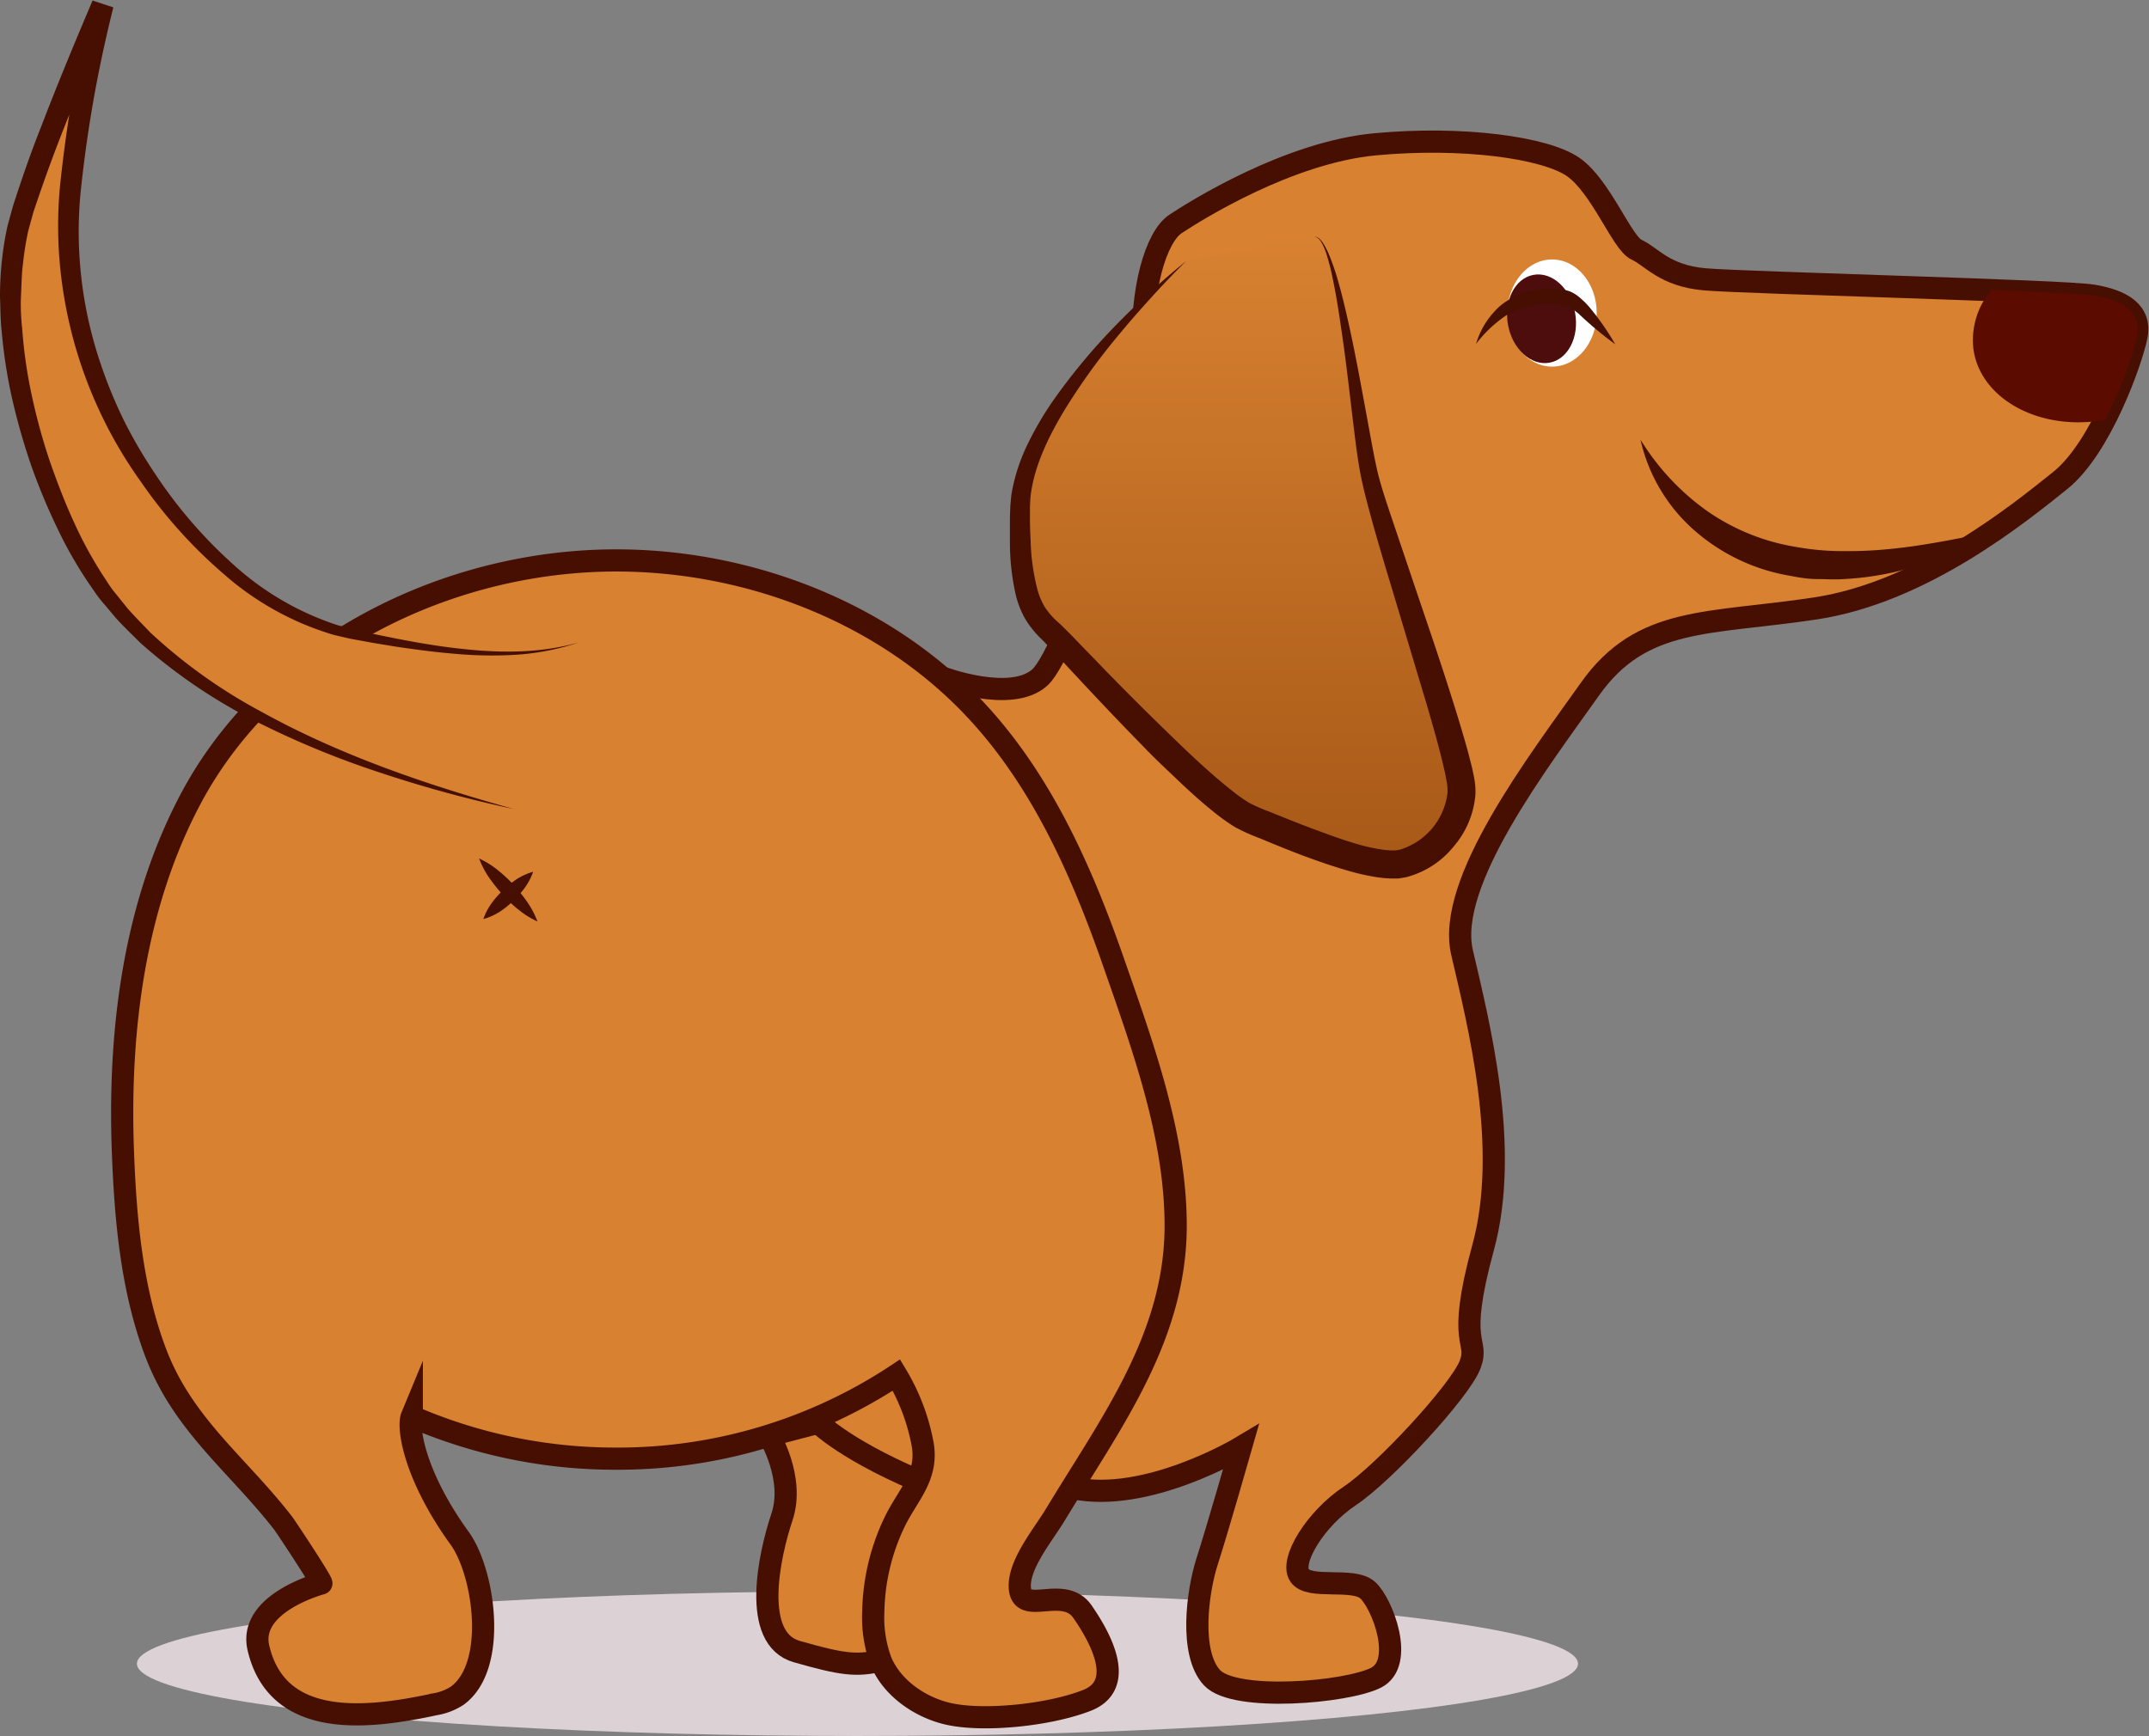 <svg id="Layer_2" data-name="Layer 2" xmlns="http://www.w3.org/2000/svg" xmlns:xlink="http://www.w3.org/1999/xlink" viewBox="0 0 290.67 234.86"><rect x="0" y="0" width="290.67" height="234.86" fill="#808080" stroke="none"/><defs><style>.cls-1{fill:#dcd1d5;}.cls-2,.cls-3{fill:#d78131;}.cls-2{stroke:#460f02;stroke-miterlimit:10;stroke-width:3px;}.cls-4{fill:#460f02;}.cls-5{fill:url(#linear-gradient);}.cls-6{fill:#5b0b00;}.cls-7{fill:#fff;}.cls-8{fill:#4d0d0d;}</style><linearGradient id="linear-gradient" x1="234.27" y1="197.04" x2="234.27" y2="112.05" gradientUnits="userSpaceOnUse"><stop offset="0" stop-color="#a85917"/><stop offset="1" stop-color="#d78131"/></linearGradient></defs><title>dog</title><ellipse id="shadow" class="cls-1" cx="115.98" cy="225.08" rx="97.46" ry="9.78"/><path id="front-left-leg" class="cls-2" d="M170.45,274.24s3.51,5.74,1.75,11-4.17,16.46,2,18.22,8.08,2,11.39,1.21,9-8,9-8V267.91Z" transform="translate(-66.43 -80.02)"/><path id="body" class="cls-2" d="M193.76,171.64s9.46,3.59,13.35,0,14.48-35.22,14-43.78,1.66-15.8,4.34-17.56,15.2-9.66,27-10.76,23,.44,26.78,3.08,6.59,10.31,8.57,11.19,3.73,3.52,9.22,4,48.51,1.54,52.46,2.2,6.58,2.19,5.93,5.49-4.83,15.14-10.32,19.53S326.52,160.13,312,162.33s-23.49,1-30.51,10.91S262,199.42,264.18,208.86s6.58,26.34,2.85,39.95-.44,12.3-1.75,15.81S253.64,279.32,249,282.4s-8.12,8.78-6.8,10.75,7.24.22,9.22,2S256.5,305,252.54,307s-19.09,3.3-22.17,0-2-11.63-.65-15.8,4.55-15.37,4.55-15.37-12.77,7.68-22.82,5.49-10.19,3.57-20.88-1-14-8.33-14-8.33Z" transform="translate(-66.43 -80.02)"/><path id="butt" class="cls-2" d="M217,210.06c-4.51-12.9-10.22-25.64-19.92-35.36-12.28-12.32-30-18.86-47.3-18.86-22.85,0-46.61,11.64-57.55,32.24-7.72,14.53-9.79,31.6-9.17,47.84.34,9,1.17,18.5,4.43,27.11,3.71,9.78,11.09,15.12,17.25,23.07.24.3,5.41,8.08,5.15,8.15,0,0-10,2.64-8.49,8.78,2.63,11.05,15,9.47,23.86,7.56a7.91,7.91,0,0,0,3-1.15c5.52-4,3.68-16.71.33-21.33-6.14-8.49-7.06-15-6.46-16.45a69.14,69.14,0,0,0,27.62,5.7,68.35,68.35,0,0,0,37.93-11.31v0a28,28,0,0,1,3.56,9.44c.73,4.41-2.13,6.88-3.87,10.57a29.15,29.15,0,0,0-2.82,12,17,17,0,0,0,1,6.63c1.45,3.61,5.17,6.21,8.88,7.13,4.68,1.17,13.75.3,19-1.75s2.05-8.2-.58-12-8.49.87-8.49-3.52c0-3.13,3.24-7,4.77-9.54,7.68-12.71,16.66-24.52,16.31-40.09C225.22,233,220.87,221.19,217,210.06Z" transform="translate(-66.43 -80.02)"/><g id="tail"><path class="cls-3" d="M135.91,189.47c-19.78-4.86-46.63-14.3-57.58-32.72-7.68-12.9-13.55-33.83-8.75-48.53,3.06-9.38,6.93-18.53,10.72-27.63a178,178,0,0,0-4.38,24.88,58.31,58.31,0,0,0,8.6,36.27c6.49,10.5,16.8,21.38,29.3,24,18,3.81,25,2.93,30.87,1.17" transform="translate(-66.43 -80.02)"/><path class="cls-4" d="M135.91,189.47A167.93,167.93,0,0,1,118,184.6a121.12,121.12,0,0,1-17.18-7.1A73,73,0,0,1,85.42,167c-1.11-1.11-2.25-2.19-3.31-3.36l-1.52-1.81a15.43,15.43,0,0,1-1.45-1.88,56.51,56.51,0,0,1-4.79-8.12,85.23,85.23,0,0,1-3.64-8.66,88,88,0,0,1-2.59-9,67.93,67.93,0,0,1-1.46-9.32c-.18-1.56-.17-3.15-.23-4.73a44.83,44.83,0,0,1,.25-4.77,42.87,42.87,0,0,1,.76-4.74l.64-2.33c.21-.79.48-1.49.71-2.24,1-3,2-5.86,3.16-8.76,2.21-5.79,4.59-11.5,7-17.19l2.81.93c-1.34,5.35-2.45,10.75-3.29,16.2q-.63,4.08-1.07,8.19a54.94,54.94,0,0,0-.28,8.11,55.68,55.68,0,0,0,3,15.94,62.65,62.65,0,0,0,3.12,7.54A65.07,65.07,0,0,0,87.33,144,63.14,63.14,0,0,0,98,156.4a38.79,38.79,0,0,0,14,8.17l2,.54,2,.46c1.35.31,2.71.57,4.07.85,2.71.52,5.44,1,8.19,1.31,5.47.65,11.1.74,16.47-.8a33.49,33.49,0,0,1-8.17,1.65,54.38,54.38,0,0,1-8.37-.09c-2.79-.22-5.55-.59-8.31-1-1.37-.23-2.75-.44-4.12-.7l-2.06-.38-2.07-.48a39.41,39.41,0,0,1-14.8-8.13,65.37,65.37,0,0,1-11.3-12.54,59.93,59.93,0,0,1-11.16-31.67,58,58,0,0,1,.19-8.54q.44-4.17,1.06-8.33c.83-5.54,1.94-11,3.28-16.48l2.81.93c-2.35,5.71-4.75,11.38-7,17.11-1.11,2.86-2.17,5.74-3.15,8.63-.24.73-.52,1.46-.71,2.17l-.59,2.13a40.14,40.14,0,0,0-.71,4.39c-.2,1.47-.21,3-.28,4.47s0,3,.17,4.5a63.57,63.57,0,0,0,1.3,9,81.26,81.26,0,0,0,2.4,8.77c1,2.87,2.08,5.71,3.36,8.47a54.74,54.74,0,0,0,4.41,7.9,14.88,14.88,0,0,0,1.33,1.82l1.41,1.76c1,1.14,2.07,2.21,3.11,3.3a71.32,71.32,0,0,0,14.82,10.61C112.29,182.15,124,186.15,135.91,189.47Z" transform="translate(-66.43 -80.02)"/></g><path id="butthole" class="cls-4" d="M139.13,204.69a12.22,12.22,0,0,0-1.4-2.66c-.28-.41-.58-.8-.89-1.19.2-.23.39-.46.56-.7a8.35,8.35,0,0,0,1.14-2.18,8.25,8.25,0,0,0-2.22,1c-.24.16-.46.33-.68.49a21.42,21.42,0,0,0-1.86-1.7,12.61,12.61,0,0,0-2.55-1.59,12.22,12.22,0,0,0,1.4,2.66,22.11,22.11,0,0,0,1.53,1.94,12.76,12.76,0,0,0-1.21,1.42,8.19,8.19,0,0,0-1.14,2.18,8.48,8.48,0,0,0,2.23-1,12.92,12.92,0,0,0,1.49-1.16c.34.31.68.62,1.05.9A11.69,11.69,0,0,0,139.13,204.69Z" transform="translate(-66.43 -80.02)"/><g id="ear"><path class="cls-5" d="M226.86,115.35s-22.1,19.32-22.46,33.15,2.27,15.14,4.68,17.56,20.85,22.61,26.34,24.8,15.59,6.59,20,6.15,8.78-5.27,8.78-10.1-11-35.56-12.51-42.8-4.17-32.49-7.47-32.05" transform="translate(-66.43 -80.02)"/><path class="cls-4" d="M226.86,115.35c-1.56,1.53-3.07,3.11-4.53,4.72s-2.92,3.24-4.3,4.92a86,86,0,0,0-7.61,10.5c-2.2,3.65-4.11,7.6-4.59,11.62-.06.5-.06,1-.09,1.49v1.61c0,1.08.05,2.15.1,3.21a29.14,29.14,0,0,0,.86,6.16,9.34,9.34,0,0,0,1.07,2.6,10,10,0,0,0,1.88,2.11c1.68,1.59,3.1,3.16,4.65,4.72,3,3.13,6.08,6.23,9.19,9.26s6.23,6.07,9.52,8.67a20.25,20.25,0,0,0,2.43,1.72,24.38,24.38,0,0,0,2.76,1.2c2,.81,4,1.62,6,2.36s4,1.48,6,2.05a24.39,24.39,0,0,0,3,.66,11.58,11.58,0,0,0,1.37.14h.59l.58-.09a9.17,9.17,0,0,0,6.47-7.64,6.27,6.27,0,0,0-.05-1.23c-.07-.46-.18-1-.27-1.48-.23-1-.47-2.06-.75-3.1-.54-2.08-1.14-4.17-1.75-6.25l-3.76-12.53c-1.25-4.18-2.54-8.35-3.71-12.59-.57-2.11-1.16-4.25-1.56-6.48s-.64-4.36-.91-6.53c-.52-4.34-1-8.67-1.66-13-.31-2.16-.65-4.31-1.1-6.44a30.86,30.86,0,0,0-.79-3.15,9.89,9.89,0,0,0-.6-1.51c-.25-.44-.57-1-1.15-1a.92.92,0,0,1,.75.28,3.28,3.28,0,0,1,.53.65,9.69,9.69,0,0,1,.75,1.47,31.92,31.92,0,0,1,1.1,3.11c.62,2.11,1.13,4.25,1.6,6.39.95,4.28,1.71,8.59,2.51,12.88.39,2.14.77,4.3,1.22,6.39s1.14,4.1,1.82,6.17l4.18,12.39c1.41,4.13,2.81,8.27,4.13,12.46.67,2.09,1.31,4.19,1.92,6.32.31,1.06.58,2.15.86,3.25.12.58.25,1.12.35,1.73a9.31,9.31,0,0,1,.12,2,12.27,12.27,0,0,1-2.94,7,12.13,12.13,0,0,1-6.46,4.16l-1,.17-1,0a16,16,0,0,1-1.89-.17,29.68,29.68,0,0,1-3.43-.74c-2.2-.61-4.31-1.34-6.39-2.11s-4.11-1.62-6.13-2.45a26.94,26.94,0,0,1-3.22-1.45,25.8,25.8,0,0,1-2.91-2.07c-1.78-1.42-3.41-2.91-5-4.43s-3.19-3-4.72-4.62c-3.08-3.14-6.09-6.32-9.07-9.53-1.48-1.58-3-3.26-4.43-4.72a13.14,13.14,0,0,1-2.33-2.88,12.39,12.39,0,0,1-1.31-3.47,32.25,32.25,0,0,1-.73-6.82c0-1.12,0-2.23,0-3.34l.06-1.66c.06-.58.09-1.19.19-1.77a25.11,25.11,0,0,1,2.15-6.54,44.25,44.25,0,0,1,3.38-5.79,82.62,82.62,0,0,1,8.44-10.18A108.21,108.21,0,0,1,226.86,115.35Z" transform="translate(-66.43 -80.02)"/></g><g id="smile"><path class="cls-4" d="M288.32,139.5a33,33,0,0,0,9.11,9.72A29.2,29.2,0,0,0,309.28,154a35.63,35.63,0,0,0,6.47.58,56.75,56.75,0,0,0,6.62-.32c4.46-.45,8.91-1.39,13.49-2.28a44.75,44.75,0,0,1-12.95,5.38,39.86,39.86,0,0,1-7.09,1c-1.2.1-2.41,0-3.62,0s-2.42-.2-3.63-.44a26.16,26.16,0,0,1-13.1-6.27A23,23,0,0,1,288.32,139.5Z" transform="translate(-66.43 -80.02)"/></g><path id="nose" class="cls-6" d="M349.57,120c-1.3-.22-6.79-.48-13.78-.75a10.43,10.43,0,0,0-2.43,8.05c.93,6.54,8.55,10.86,17,9.65.28,0,.55-.1.82-.15a53.62,53.62,0,0,0,4.31-11.31C356.15,122.15,353.52,120.62,349.57,120Z" transform="translate(-66.43 -80.02)"/><g id="eye"><ellipse class="cls-7" cx="209.93" cy="42.35" rx="6.04" ry="7.25"/><ellipse class="cls-8" cx="274.93" cy="123.14" rx="4.61" ry="6.04" transform="translate(-84.15 -28.31) rotate(-10.41)"/></g><g id="eye-closed"><path class="cls-4" d="M266.08,126.54a11.05,11.05,0,0,1,3.33-5.2,10.38,10.38,0,0,1,6-2.22,7.22,7.22,0,0,1,3.38.33,5.08,5.08,0,0,1,1.5,1,9.34,9.34,0,0,1,1.13,1.14,35.66,35.66,0,0,1,3.48,5,49,49,0,0,1-4.64-3.84,6.83,6.83,0,0,0-2.16-1.44,7.09,7.09,0,0,0-2.55-.16,11.06,11.06,0,0,0-5.26,1.45A17.16,17.16,0,0,0,266.08,126.54Z" transform="translate(-66.43 -80.02)"/></g></svg>